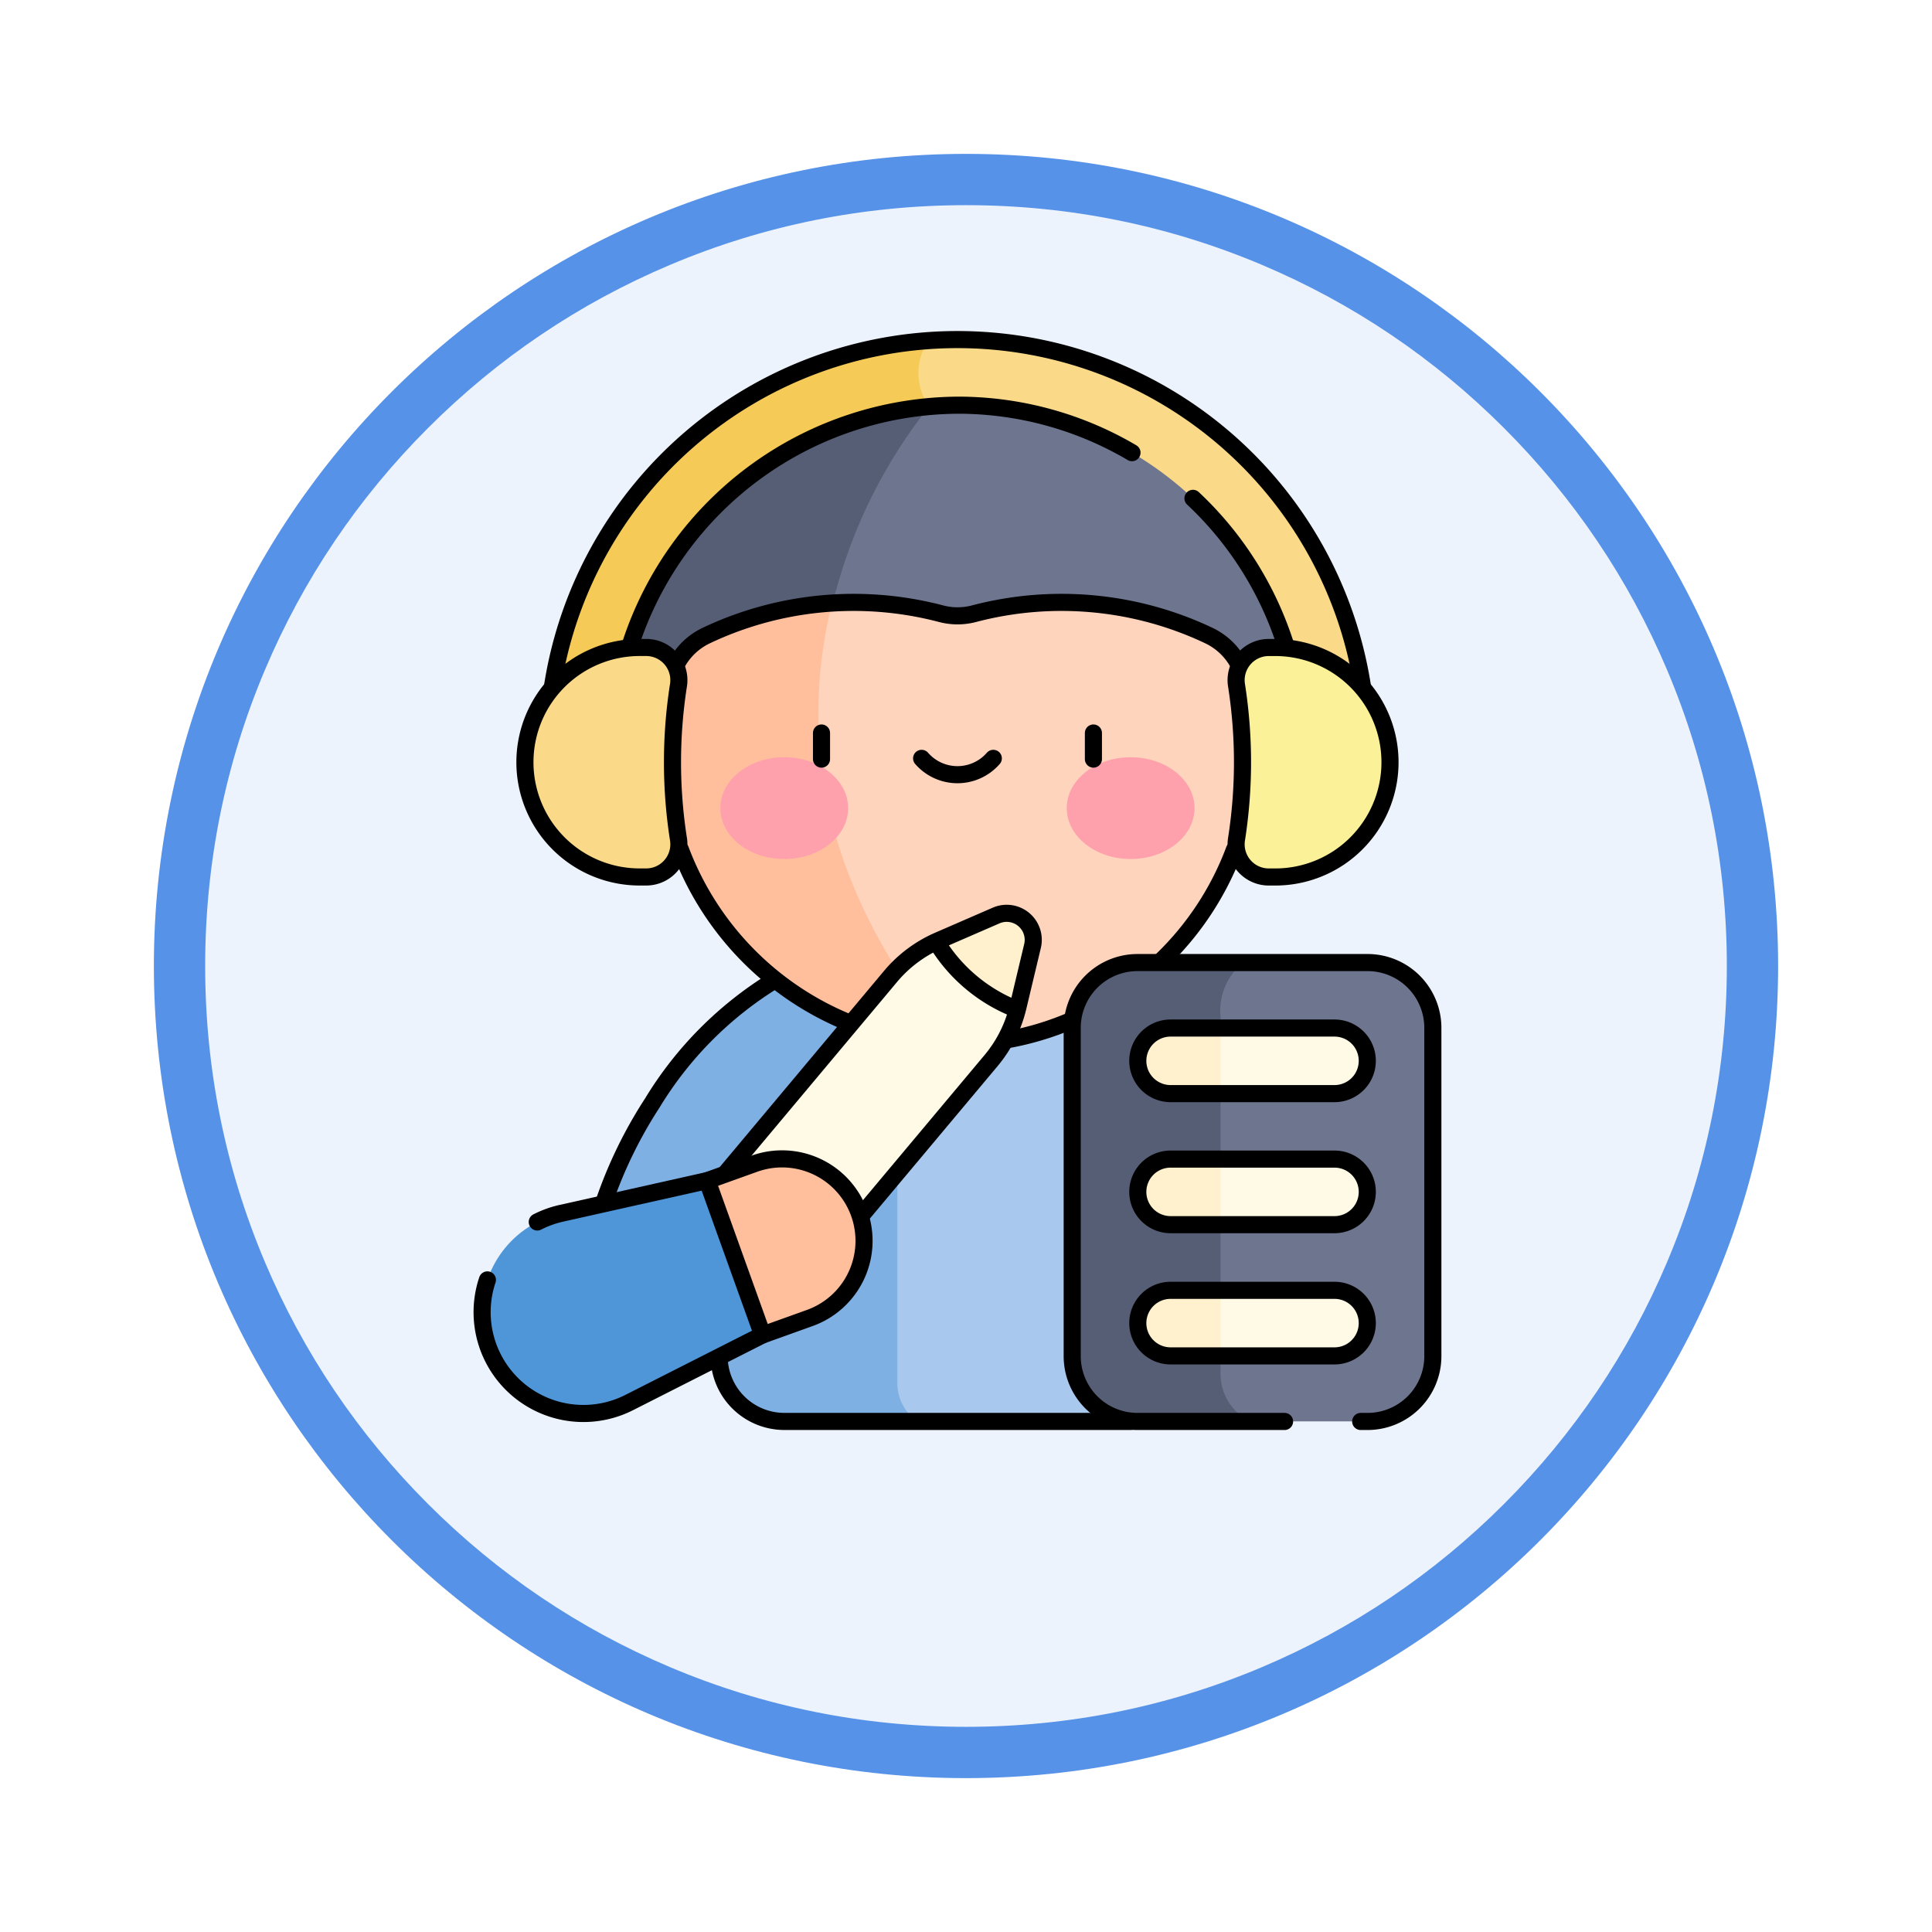 <svg xmlns="http://www.w3.org/2000/svg" xmlns:xlink="http://www.w3.org/1999/xlink" width="113" height="113" viewBox="0 0 113 113">
  <defs>
    <filter id="Trazado_982547" x="0" y="0" width="113" height="113" filterUnits="userSpaceOnUse">
      <feOffset dy="3" input="SourceAlpha"/>
      <feGaussianBlur stdDeviation="3" result="blur"/>
      <feFlood flood-opacity="0.161"/>
      <feComposite operator="in" in2="blur"/>
      <feComposite in="SourceGraphic"/>
    </filter>
  </defs>
  <g id="Grupo_1210863" data-name="Grupo 1210863" transform="translate(9 6)">
    <g id="Grupo_1210834" data-name="Grupo 1210834" transform="translate(0)">
      <g id="Grupo_1202055" data-name="Grupo 1202055">
        <g id="Grupo_1177900" data-name="Grupo 1177900">
          <g id="Grupo_1172010" data-name="Grupo 1172010">
            <g id="Grupo_1171046" data-name="Grupo 1171046">
              <g id="Grupo_1148525" data-name="Grupo 1148525">
                <g transform="matrix(1, 0, 0, 1, -9, -6)" filter="url(#Trazado_982547)">
                  <g id="Trazado_982547-2" data-name="Trazado 982547" transform="translate(9 6)" fill="#edf3fc">
                    <path d="M 47.5 93.5 C 41.289 93.5 35.265 92.284 29.595 89.886 C 24.118 87.569 19.198 84.252 14.973 80.027 C 10.748 75.802 7.431 70.882 5.114 65.405 C 2.716 59.735 1.5 53.711 1.5 47.5 C 1.5 41.289 2.716 35.265 5.114 29.595 C 7.431 24.118 10.748 19.198 14.973 14.973 C 19.198 10.748 24.118 7.431 29.595 5.114 C 35.265 2.716 41.289 1.5 47.5 1.5 C 53.711 1.5 59.735 2.716 65.405 5.114 C 70.882 7.431 75.802 10.748 80.027 14.973 C 84.252 19.198 87.569 24.118 89.886 29.595 C 92.284 35.265 93.5 41.289 93.5 47.5 C 93.5 53.711 92.284 59.735 89.886 65.405 C 87.569 70.882 84.252 75.802 80.027 80.027 C 75.802 84.252 70.882 87.569 65.405 89.886 C 59.735 92.284 53.711 93.5 47.5 93.5 Z" stroke="none"/>
                    <path d="M 47.5 3 C 41.491 3 35.664 4.176 30.18 6.496 C 24.881 8.737 20.122 11.946 16.034 16.034 C 11.946 20.122 8.737 24.881 6.496 30.18 C 4.176 35.664 3 41.491 3 47.5 C 3 53.509 4.176 59.336 6.496 64.82 C 8.737 70.119 11.946 74.878 16.034 78.966 C 20.122 83.054 24.881 86.263 30.18 88.504 C 35.664 90.824 41.491 92 47.5 92 C 53.509 92 59.336 90.824 64.82 88.504 C 70.119 86.263 74.878 83.054 78.966 78.966 C 83.054 74.878 86.263 70.119 88.504 64.82 C 90.824 59.336 92 53.509 92 47.5 C 92 41.491 90.824 35.664 88.504 30.18 C 86.263 24.881 83.054 20.122 78.966 16.034 C 74.878 11.946 70.119 8.737 64.82 6.496 C 59.336 4.176 53.509 3 47.5 3 M 47.5 0 C 73.734 0 95 21.266 95 47.5 C 95 73.734 73.734 95 47.5 95 C 21.266 95 0 73.734 0 47.5 C 0 21.266 21.266 0 47.5 0 Z" stroke="none" fill="#5692e8"/>
                  </g>
                </g>
              </g>
            </g>
          </g>
        </g>
      </g>
    </g>
    <g id="composer_11941411" transform="translate(-18.419 6.364)">
      <g id="Grupo_1202407" data-name="Grupo 1202407" transform="translate(37.616 7.499)">
        <path id="Trazado_1040846" data-name="Trazado 1040846" d="M129.463,52.366H86.24c0-9.7,9-17.634,20.35-18.185q.626-.031,1.262-.031C119.788,34.15,129.463,42.306,129.463,52.366Z" transform="translate(-80.049 -30.757)" fill="#6e768f"/>
        <path id="Trazado_1040847" data-name="Trazado 1040847" d="M106.59,34.39A29.9,29.9,0,0,0,99.72,52.575H86.24C86.24,42.871,95.241,34.941,106.59,34.39Z" transform="translate(-80.049 -30.966)" fill="#565e75"/>
        <path id="Trazado_1040848" data-name="Trazado 1040848" d="M129.463,299.651h-7.67V303.5a3.82,3.82,0,0,1-3.82,3.82H97.73a3.82,3.82,0,0,1-3.82-3.82v-3.849H86.24a23.594,23.594,0,0,1,6.327-14.367,20.613,20.613,0,0,1,15.285-6.726C120.683,278.559,128.846,289.763,129.463,299.651Z" transform="translate(-80.049 -244.045)" fill="#a8c9ed"/>
        <path id="Trazado_1040849" data-name="Trazado 1040849" d="M104.337,306.8a2.748,2.748,0,0,0,1.165,2.273H97.73a3.82,3.82,0,0,1-3.82-3.82v-3.849H86.24a23.594,23.594,0,0,1,6.327-14.367,20.875,20.875,0,0,1,11.995-6.47c1.271,2.706,2.995,6.449,2.995,6.449s-3.219,1.859-3.219,6.717Z" transform="translate(-80.049 -245.799)" fill="#7fb0e4"/>
        <path id="Trazado_1040850" data-name="Trazado 1040850" d="M137.7,154.127l-.3-.005A17.438,17.438,0,0,1,120.445,136.6a18.112,18.112,0,0,1,.469-3.773,3.846,3.846,0,0,1,2.055-2.594,19.63,19.63,0,0,1,7.4-1.91,20.814,20.814,0,0,1,6.4.624,3.787,3.787,0,0,0,1.864,0,20.114,20.114,0,0,1,13.8,1.286,3.846,3.846,0,0,1,2.055,2.594,18.111,18.111,0,0,1,.469,3.773A17.438,17.438,0,0,1,137.7,154.127Z" transform="translate(-109.897 -112.903)" fill="#ffd4bd"/>
        <path id="Trazado_1040851" data-name="Trazado 1040851" d="M137.4,154.373a17.438,17.438,0,0,1-16.959-17.527,18.112,18.112,0,0,1,.469-3.773,3.846,3.846,0,0,1,2.055-2.594,19.63,19.63,0,0,1,7.4-1.91C128.656,135.451,129.128,144.638,137.4,154.373Z" transform="translate(-109.897 -113.154)" fill="#ffbf9d"/>
        <path id="Trazado_1040852" data-name="Trazado 1040852" d="M115.667,31.468v.959h-3.835v-.959A20.133,20.133,0,0,0,91.846,11.334q-.917-.006-1.813.07A20.35,20.35,0,0,0,71.565,31.647v.779H67.73v-.959A23.97,23.97,0,0,1,90,7.559q.84-.059,1.695-.06a23.969,23.969,0,0,1,23.969,23.969Z" transform="translate(-63.896 -7.499)" fill="#fad989"/>
        <path id="Trazado_1040853" data-name="Trazado 1040853" d="M90.033,11.814A20.35,20.35,0,0,0,71.565,32.057v.779H67.73v-.959A23.97,23.97,0,0,1,90,7.969,3.373,3.373,0,0,0,90.033,11.814Z" transform="translate(-63.896 -7.909)" fill="#f6ca56"/>
        <path id="Trazado_1040854" data-name="Trazado 1040854" d="M392.97,155.63h0a6.712,6.712,0,0,1-6.712,6.712h-.379a1.911,1.911,0,0,1-1.88-2.247,29.234,29.234,0,0,0,0-8.928,1.911,1.911,0,0,1,1.88-2.247h.379A6.712,6.712,0,0,1,392.97,155.63Z" transform="translate(-339.868 -130.911)" fill="#fbf198"/>
        <path id="Trazado_1040855" data-name="Trazado 1040855" d="M57.284,155.63h0A6.712,6.712,0,0,0,64,162.341h.379a1.911,1.911,0,0,0,1.88-2.247,29.23,29.23,0,0,1,0-8.928,1.911,1.911,0,0,0-1.88-2.247H64A6.712,6.712,0,0,0,57.284,155.63Z" transform="translate(-54.78 -130.911)" fill="#fad989"/>
        <path id="Trazado_1040856" data-name="Trazado 1040856" d="M147.775,287.975a7.61,7.61,0,0,1-1.538,2.991l-12.388,14.786-5.879-4.926,12.388-14.784a7.62,7.62,0,0,1,2.676-2.04Z" transform="translate(-116.465 -248.794)" fill="#fffae6"/>
        <path id="Trazado_1040857" data-name="Trazado 1040857" d="M251.95,272.582a1.571,1.571,0,0,1-.042.359l-.851,3.57c-.012.048-.023.1-.037.144h0a9.464,9.464,0,0,1-4.741-3.974c.045-.022.089-.042.135-.061l3.365-1.462a1.551,1.551,0,0,1,2.17,1.422Z" transform="translate(-219.711 -237.476)" fill="#fff0ce"/>
        <path id="Trazado_1040858" data-name="Trazado 1040858" d="M139.937,385.225l-.159,5.374,3.4,3.649,2.707-.972a4.794,4.794,0,0,0,2.891-6.132h0a4.794,4.794,0,0,0-6.132-2.891Z" transform="translate(-126.77 -336.034)" fill="#ffbf9d"/>
        <path id="Trazado_1040859" data-name="Trazado 1040859" d="M37.968,403.529h0a5.924,5.924,0,0,0,8.254,3.282l7.8-3.955-3.241-9.023-8.536,1.913A5.924,5.924,0,0,0,37.968,403.529Z" transform="translate(-37.616 -344.64)" fill="#4f96d9"/>
        <path id="Trazado_1040860" data-name="Trazado 1040860" d="M329.771,297.44v19.2a3.82,3.82,0,0,1-3.82,3.82H312.5a3.82,3.82,0,0,1-3.82-3.82v-19.2a3.82,3.82,0,0,1,3.82-3.82h13.451A3.82,3.82,0,0,1,329.771,297.44Z" transform="translate(-274.165 -257.188)" fill="#6e768f"/>
        <path id="Trazado_1040861" data-name="Trazado 1040861" d="M319.086,320.464H312.5a3.82,3.82,0,0,1-3.82-3.82v-19.2a3.82,3.82,0,0,1,3.82-3.82h6.176a3.643,3.643,0,0,0-1.322,3.179v20.762A3.128,3.128,0,0,0,319.086,320.464Z" transform="translate(-274.165 -257.188)" fill="#565e75"/>
        <path id="Trazado_1040862" data-name="Trazado 1040862" d="M352.213,446.126a1.917,1.917,0,0,1-1.918,1.918h-9.588a1.917,1.917,0,1,1,0-3.834H350.3A1.918,1.918,0,0,1,352.213,446.126Z" transform="translate(-300.442 -388.604)" fill="#fffae6"/>
        <path id="Trazado_1040863" data-name="Trazado 1040863" d="M340.707,444.21h2.922v3.834h-2.922a1.917,1.917,0,1,1,0-3.834Z" transform="translate(-300.441 -388.604)" fill="#fff0ce"/>
        <path id="Trazado_1040864" data-name="Trazado 1040864" d="M352.213,385.888a1.917,1.917,0,0,1-1.918,1.918h-9.588a1.918,1.918,0,1,1,0-3.835H350.3A1.918,1.918,0,0,1,352.213,385.888Z" transform="translate(-300.442 -336.034)" fill="#fffae6"/>
        <path id="Trazado_1040865" data-name="Trazado 1040865" d="M340.707,383.97h2.922v3.835h-2.922a1.918,1.918,0,1,1,0-3.835Z" transform="translate(-300.441 -336.034)" fill="#fff0ce"/>
        <path id="Trazado_1040866" data-name="Trazado 1040866" d="M352.213,325.648a1.917,1.917,0,0,1-1.918,1.918h-9.588a1.918,1.918,0,1,1,0-3.835H350.3A1.919,1.919,0,0,1,352.213,325.648Z" transform="translate(-300.442 -283.464)" fill="#fffae6"/>
        <path id="Trazado_1040867" data-name="Trazado 1040867" d="M343.63,323.73v3.835h-2.922a1.918,1.918,0,1,1,0-3.835Z" transform="translate(-300.442 -283.464)" fill="#fff0ce"/>
        <g id="Grupo_1202406" data-name="Grupo 1202406" transform="translate(13.935 24.426)">
          <g id="Grupo_1202405" data-name="Grupo 1202405">
            <ellipse id="Elipse_12564" data-name="Elipse 12564" cx="3.738" cy="2.977" rx="3.738" ry="2.977" fill="#ffa1ac"/>
            <ellipse id="Elipse_12565" data-name="Elipse 12565" cx="3.738" cy="2.977" rx="3.738" ry="2.977" transform="translate(20.26)" fill="#ffa1ac"/>
          </g>
        </g>
      </g>
      <g id="Grupo_1202409" data-name="Grupo 1202409" transform="translate(37.617 7.499)">
        <path id="Trazado_1040868" data-name="Trazado 1040868" d="M146.52,475.79a3.818,3.818,0,0,0,3.815,3.648h20.243" transform="translate(-132.654 -416.163)" fill="none" stroke="#000" stroke-linecap="round" stroke-linejoin="round" stroke-miterlimit="10" stroke-width="1"/>
        <path id="Trazado_1040869" data-name="Trazado 1040869" d="M93.67,314.922a26.17,26.17,0,0,1,2.819-5.782,21.48,21.48,0,0,1,7.1-7.15" transform="translate(-86.533 -264.493)" fill="none" stroke="#000" stroke-linecap="round" stroke-linejoin="round" stroke-miterlimit="10" stroke-width="1"/>
        <path id="Trazado_1040870" data-name="Trazado 1040870" d="M126.96,131.868a3.825,3.825,0,0,1,1.7-1.639,20.114,20.114,0,0,1,13.8-1.286,3.787,3.787,0,0,0,1.864,0,20.114,20.114,0,0,1,13.8,1.286,3.825,3.825,0,0,1,1.7,1.639" transform="translate(-115.584 -112.903)" fill="none" stroke="#000" stroke-linecap="round" stroke-linejoin="round" stroke-miterlimit="10" stroke-width="1"/>
        <path id="Trazado_1040871" data-name="Trazado 1040871" d="M354.1,241.87a17.424,17.424,0,0,1-4.244,6.462" transform="translate(-310.102 -212.028)" fill="none" stroke="#000" stroke-linecap="round" stroke-linejoin="round" stroke-miterlimit="10" stroke-width="1"/>
        <path id="Trazado_1040872" data-name="Trazado 1040872" d="M282.383,320.49a17.21,17.21,0,0,1-3.7,1.1" transform="translate(-247.986 -280.637)" fill="none" stroke="#000" stroke-linecap="round" stroke-linejoin="round" stroke-miterlimit="10" stroke-width="1"/>
        <path id="Trazado_1040873" data-name="Trazado 1040873" d="M128.75,241.87a17.594,17.594,0,0,0,9.916,10.141" transform="translate(-117.147 -212.028)" fill="none" stroke="#000" stroke-linecap="round" stroke-linejoin="round" stroke-miterlimit="10" stroke-width="1"/>
        <path id="Trazado_1040874" data-name="Trazado 1040874" d="M364.15,80.42a20.139,20.139,0,0,1,5.431,8.623" transform="translate(-322.573 -71.135)" fill="none" stroke="#000" stroke-linecap="round" stroke-linejoin="round" stroke-miterlimit="10" stroke-width="1"/>
        <path id="Trazado_1040875" data-name="Trazado 1040875" d="M105.6,51.684a20.265,20.265,0,0,1,19.294-14.067,20.045,20.045,0,0,1,10.06,2.776" transform="translate(-96.944 -33.781)" fill="none" stroke="#000" stroke-linecap="round" stroke-linejoin="round" stroke-miterlimit="10" stroke-width="1"/>
        <path id="Trazado_1040876" data-name="Trazado 1040876" d="M70.03,27.715a23.972,23.972,0,0,1,47.352,0" transform="translate(-65.903 -7.5)" fill="none" stroke="#000" stroke-linecap="round" stroke-linejoin="round" stroke-miterlimit="10" stroke-width="1"/>
        <path id="Trazado_1040877" data-name="Trazado 1040877" d="M392.97,155.629a6.712,6.712,0,0,1-6.712,6.712h-.379a1.911,1.911,0,0,1-1.88-2.247,29.135,29.135,0,0,0,0-8.929,1.911,1.911,0,0,1,1.88-2.247h.379A6.712,6.712,0,0,1,392.97,155.629Z" transform="translate(-339.869 -130.91)" fill="none" stroke="#000" stroke-linecap="round" stroke-linejoin="round" stroke-miterlimit="10" stroke-width="1"/>
        <path id="Trazado_1040878" data-name="Trazado 1040878" d="M57.284,155.629A6.712,6.712,0,0,0,64,162.34h.379a1.911,1.911,0,0,0,1.88-2.247,29.133,29.133,0,0,1,0-8.929,1.911,1.911,0,0,0-1.88-2.247H64A6.712,6.712,0,0,0,57.284,155.629Z" transform="translate(-54.78 -130.91)" fill="none" stroke="#000" stroke-linecap="round" stroke-linejoin="round" stroke-miterlimit="10" stroke-width="1"/>
        <path id="Trazado_1040879" data-name="Trazado 1040879" d="M325.553,320.464h.4a3.82,3.82,0,0,0,3.82-3.82v-19.2a3.82,3.82,0,0,0-3.82-3.82H312.5a3.82,3.82,0,0,0-3.82,3.82v19.2a3.82,3.82,0,0,0,3.82,3.82h8.6" transform="translate(-274.166 -257.188)" fill="none" stroke="#000" stroke-linecap="round" stroke-linejoin="round" stroke-miterlimit="10" stroke-width="1"/>
        <path id="Trazado_1040880" data-name="Trazado 1040880" d="M350.3,448.04h-9.587a1.917,1.917,0,1,1,0-3.835H350.3a1.917,1.917,0,0,1,0,3.835Z" transform="translate(-300.445 -388.599)" fill="none" stroke="#000" stroke-linecap="round" stroke-linejoin="round" stroke-miterlimit="10" stroke-width="1"/>
        <path id="Trazado_1040881" data-name="Trazado 1040881" d="M350.3,387.8h-9.587a1.917,1.917,0,1,1,0-3.835H350.3a1.917,1.917,0,1,1,0,3.835Z" transform="translate(-300.445 -336.034)" fill="none" stroke="#000" stroke-linecap="round" stroke-linejoin="round" stroke-miterlimit="10" stroke-width="1"/>
        <path id="Trazado_1040882" data-name="Trazado 1040882" d="M350.3,327.569h-9.587a1.917,1.917,0,1,1,0-3.835H350.3a1.917,1.917,0,0,1,0,3.835Z" transform="translate(-300.445 -283.468)" fill="none" stroke="#000" stroke-linecap="round" stroke-linejoin="round" stroke-miterlimit="10" stroke-width="1"/>
        <path id="Trazado_1040883" data-name="Trazado 1040883" d="M149.84,286.161l9.6-11.461a7.636,7.636,0,0,1,2.811-2.1l3.365-1.462a1.552,1.552,0,0,1,2.128,1.781l-.851,3.57a7.629,7.629,0,0,1-1.575,3.136l-7.565,9.029" transform="translate(-135.551 -237.454)" fill="none" stroke="#000" stroke-linecap="round" stroke-linejoin="round" stroke-miterlimit="10" stroke-width="1"/>
        <path id="Trazado_1040884" data-name="Trazado 1040884" d="M246.51,284.45a9.512,9.512,0,0,0,4.623,3.887" transform="translate(-219.912 -249.186)" fill="none" stroke="#000" stroke-linecap="round" stroke-linejoin="round" stroke-miterlimit="10" stroke-width="1"/>
        <path id="Trazado_1040885" data-name="Trazado 1040885" d="M40.847,396.248a5.939,5.939,0,0,1,1.4-.506l8.536-1.912,3.241,9.023-7.8,3.956a5.925,5.925,0,0,1-8.294-7.173" transform="translate(-37.621 -344.639)" fill="none" stroke="#000" stroke-linecap="round" stroke-linejoin="round" stroke-miterlimit="10" stroke-width="1"/>
        <path id="Trazado_1040886" data-name="Trazado 1040886" d="M144.271,394.249l2.707-.972a4.794,4.794,0,1,0-3.241-9.023l-2.707.972" transform="translate(-127.863 -336.035)" fill="none" stroke="#000" stroke-linecap="round" stroke-linejoin="round" stroke-miterlimit="10" stroke-width="1"/>
        <g id="Grupo_1202408" data-name="Grupo 1202408" transform="translate(19.851 23.009)">
          <line id="Línea_1064" data-name="Línea 1064" y2="1.528" fill="none" stroke="#000" stroke-linecap="round" stroke-linejoin="round" stroke-miterlimit="10" stroke-width="1"/>
          <line id="Línea_1065" data-name="Línea 1065" y2="1.528" transform="translate(15.903)" fill="none" stroke="#000" stroke-linecap="round" stroke-linejoin="round" stroke-miterlimit="10" stroke-width="1"/>
          <path id="Trazado_1040887" data-name="Trazado 1040887" d="M239.505,199.848a2.778,2.778,0,0,0,4.193,0" transform="translate(-233.65 -198.365)" fill="none" stroke="#000" stroke-linecap="round" stroke-linejoin="round" stroke-miterlimit="10" stroke-width="1"/>
        </g>
      </g>
    </g>
  </g>
</svg>
